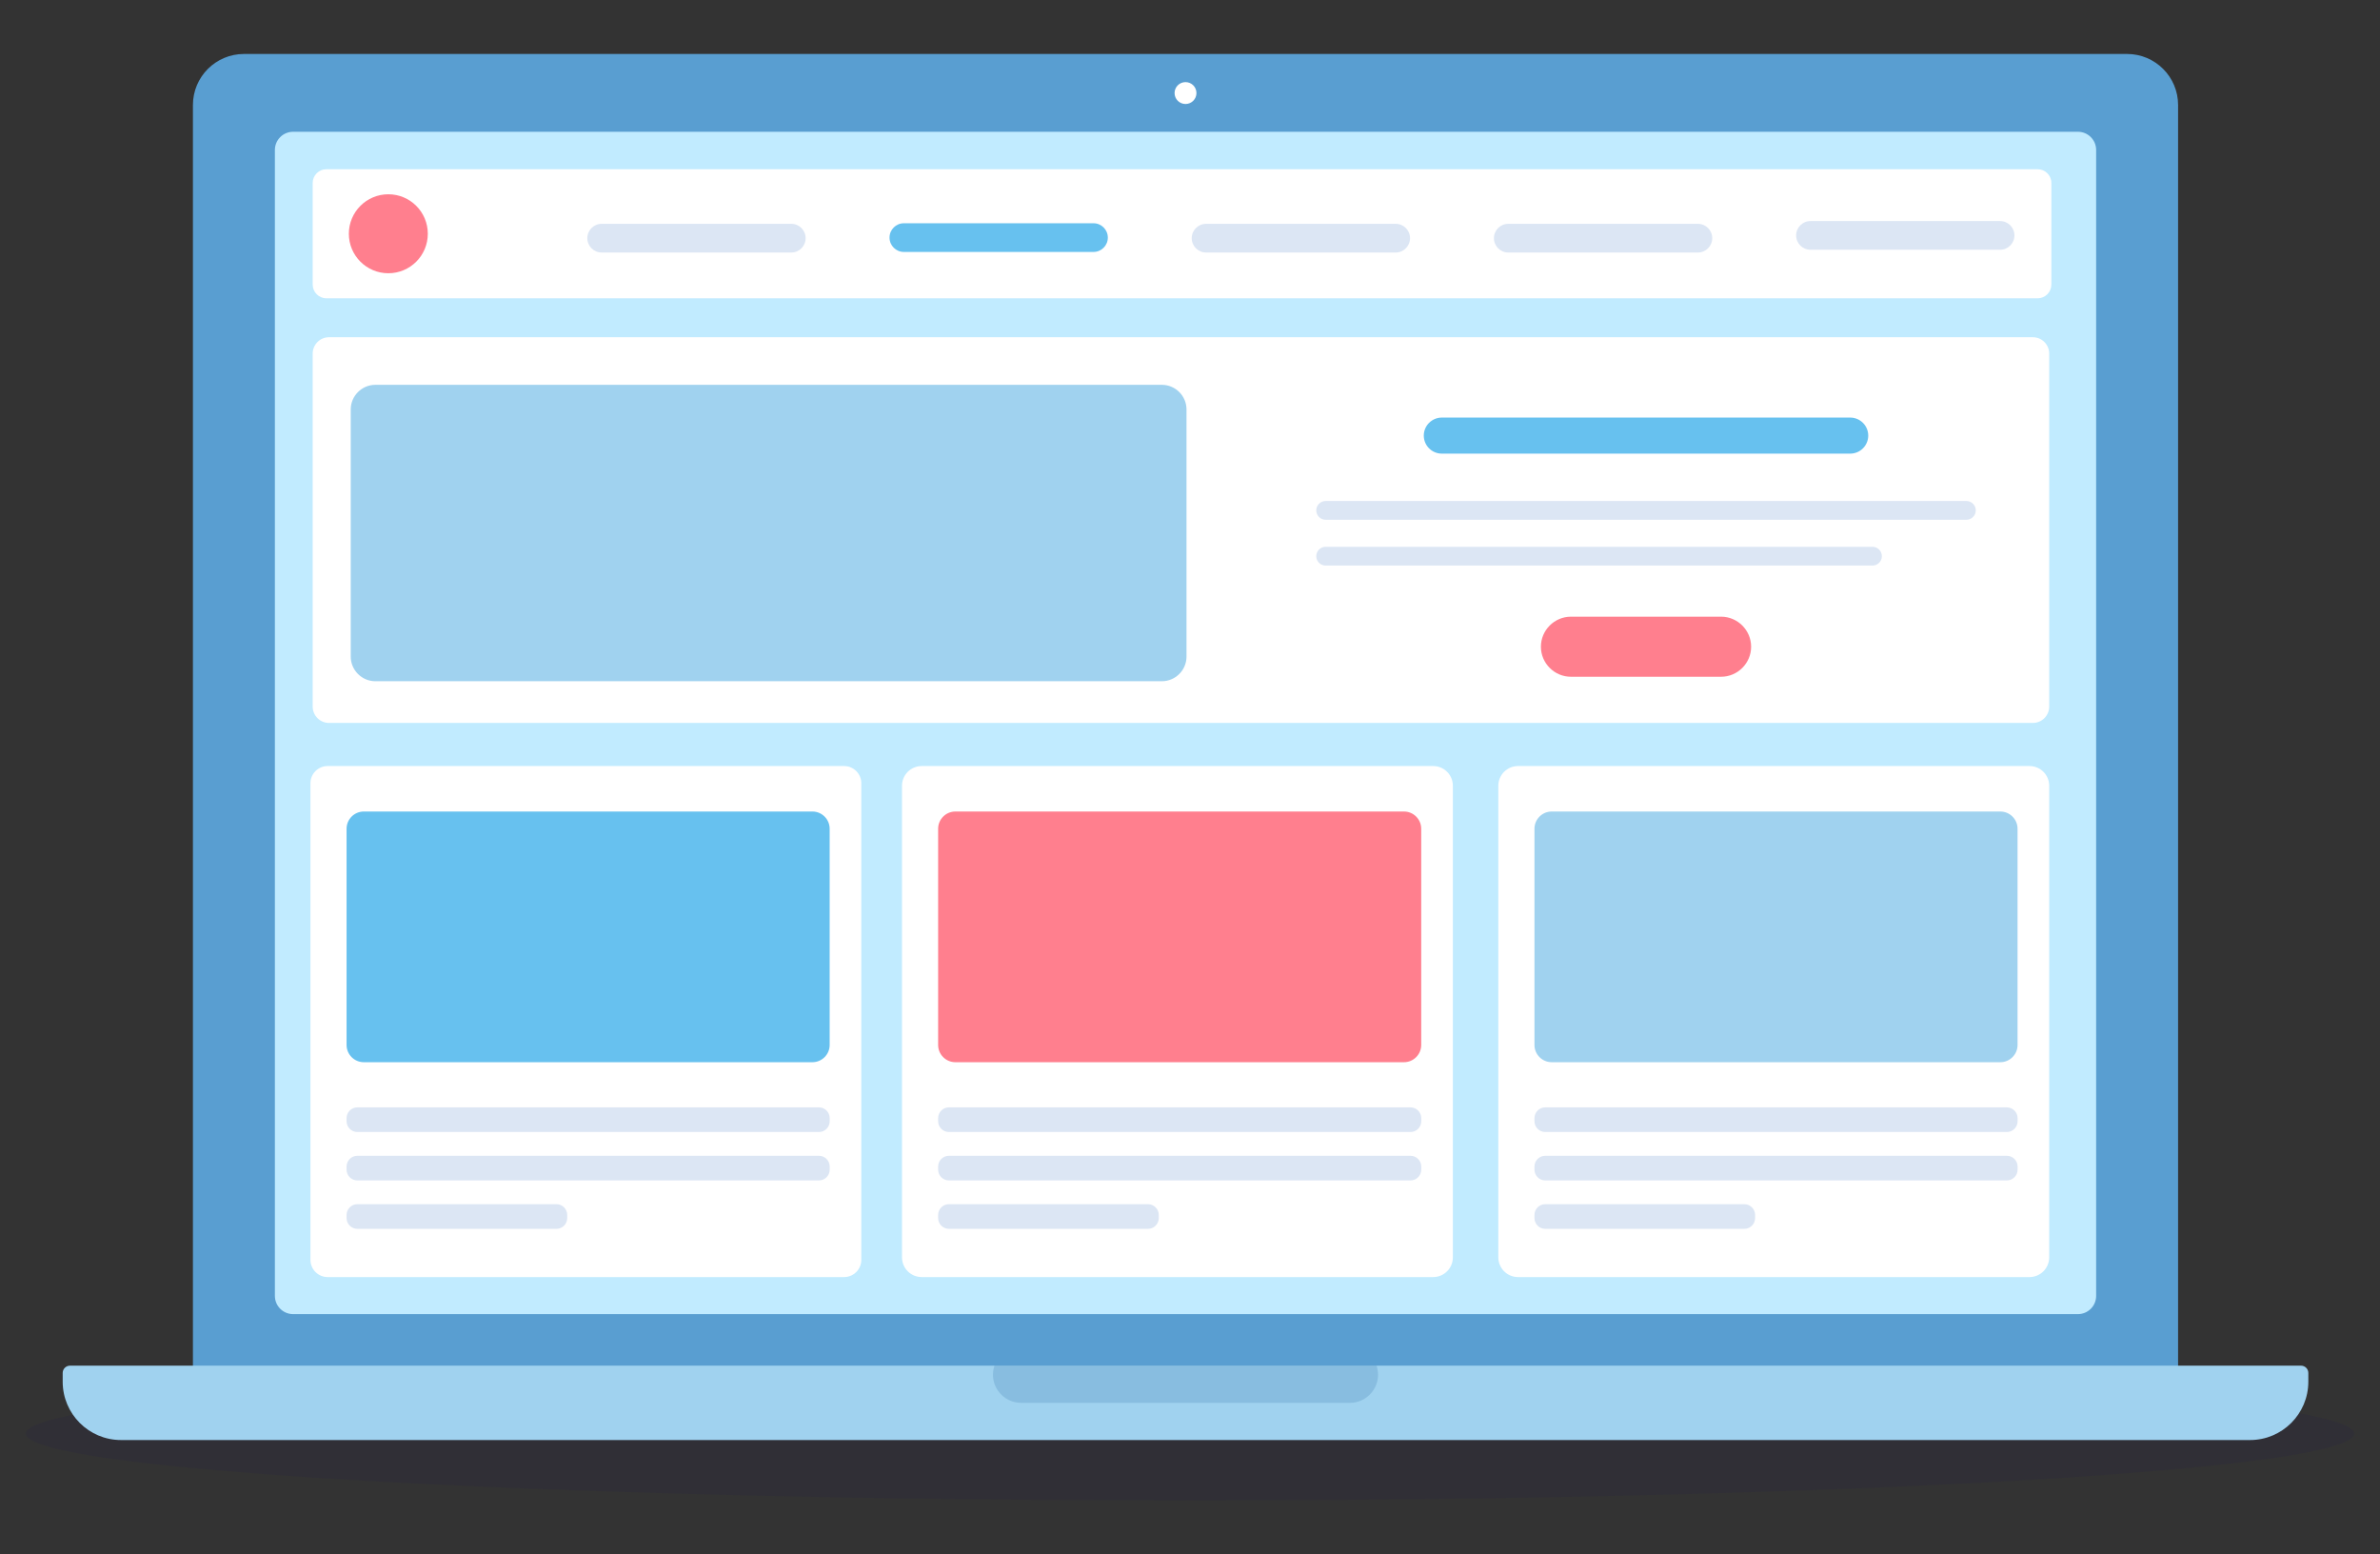 <?xml version="1.0" encoding="utf-8"?>
<!-- Generator: Adobe Illustrator 24.0.3, SVG Export Plug-In . SVG Version: 6.00 Build 0)  -->
<svg version="1.1" id="Layer_1" xmlns="http://www.w3.org/2000/svg" xmlns:xlink="http://www.w3.org/1999/xlink" x="0px" y="0px"
	 viewBox="0 0 384.63 251.157" style="enable-background:new 0 0 384.63 251.157;" xml:space="preserve">
<rect x="0" y="0" width="384.63" height="251.157" fill="#333333" stroke="none"/>
<style type="text/css">
	.st0{opacity:0.1;fill:#150D53;}
	.st1{fill:#599ED1;}
	.st2{fill:#C1EBFF;}
	.st3{fill:#FFFFFF;}
	.st4{fill:#67C1EF;}
	.st5{fill:#DCE6F4;}
	.st6{fill:#FF7F8E;}
	.st7{fill:#A0D2EF;}
	.st8{opacity:0.3;fill:#508EBC;}
</style>
<g>
	<ellipse class="st0" cx="192.315" cy="231.635" rx="188.121" ry="10.801"/>
	<g id="laptop_1_">
		<g>
			<path class="st1" d="M352.001,221.951H31.179V16.969c0-4.556,3.693-8.249,8.249-8.249h304.323c4.556,0,8.249,3.693,8.249,8.249
				V221.951z"/>
			<path class="st2" d="M335.81,212.328H47.37c-1.627,0-2.946-1.319-2.946-2.946V24.236c0-1.627,1.319-2.946,2.946-2.946H335.81
				c1.627,0,2.946,1.319,2.946,2.946v185.146C338.756,211.009,337.437,212.328,335.81,212.328z"/>
			<g>
				<path class="st3" d="M329.305,48.196H52.746c-1.222,0-2.213-0.991-2.213-2.213V29.557c0-1.222,0.991-2.213,2.213-2.213h276.56
					c1.222,0,2.213,0.991,2.213,2.213v16.425C331.518,47.205,330.527,48.196,329.305,48.196z"/>
				<g>
					<path class="st4" d="M176.718,40.708h-30.645c-1.28,0-2.318-1.038-2.318-2.318l0,0c0-1.28,1.038-2.318,2.318-2.318h30.645
						c1.28,0,2.318,1.038,2.318,2.318l0,0C179.036,39.67,177.998,40.708,176.718,40.708z"/>
					<g>
						<g>
							<path class="st5" d="M225.557,40.801h-30.645c-1.28,0-2.318-1.038-2.318-2.318l0,0c0-1.28,1.038-2.318,2.318-2.318h30.645
								c1.28,0,2.318,1.038,2.318,2.318l0,0C227.875,39.763,226.837,40.801,225.557,40.801z"/>
						</g>
					</g>
					<g>
						<g>
							<path class="st5" d="M127.88,40.801H97.235c-1.28,0-2.318-1.038-2.318-2.318l0,0c0-1.28,1.038-2.318,2.318-2.318h30.645
								c1.28,0,2.318,1.038,2.318,2.318l0,0C130.198,39.763,129.16,40.801,127.88,40.801z"/>
						</g>
					</g>
					<g>
						<g>
							<path class="st5" d="M274.395,40.801H243.75c-1.28,0-2.318-1.038-2.318-2.318l0,0c0-1.28,1.038-2.318,2.318-2.318h30.645
								c1.28,0,2.318,1.038,2.318,2.318l0,0C276.713,39.763,275.675,40.801,274.395,40.801z"/>
						</g>
					</g>
					<g>
						<g>
							<path class="st5" d="M323.234,40.355h-30.645c-1.28,0-2.318-1.038-2.318-2.318l0,0c0-1.28,1.038-2.318,2.318-2.318h30.645
								c1.28,0,2.318,1.038,2.318,2.318l0,0C325.552,39.317,324.514,40.355,323.234,40.355z"/>
						</g>
					</g>
				</g>
				<path class="st6" d="M62.758,44.15L62.758,44.15c-3.524,0-6.38-2.856-6.38-6.38l0,0c0-3.524,2.856-6.38,6.38-6.38l0,0
					c3.524,0,6.38,2.856,6.38,6.38l0,0C69.138,41.294,66.282,44.15,62.758,44.15z"/>
				<g>
					<path class="st3" d="M136.413,206.342H52.952c-1.536,0-2.782-1.246-2.782-2.782v-77.006c0-1.536,1.246-2.782,2.782-2.782
						h83.461c1.536,0,2.782,1.246,2.782,2.782v77.006C139.195,205.096,137.95,206.342,136.413,206.342z"/>
					<path class="st5" d="M132.35,182.904H57.748c-0.956,0-1.739-0.783-1.739-1.739v-0.503c0-0.956,0.783-1.739,1.739-1.739h74.601
						c0.956,0,1.739,0.783,1.739,1.739v0.503C134.089,182.121,133.306,182.904,132.35,182.904z"/>
					<path class="st5" d="M132.35,190.727H57.748c-0.956,0-1.739-0.783-1.739-1.739v-0.503c0-0.956,0.783-1.739,1.739-1.739h74.601
						c0.956,0,1.739,0.783,1.739,1.739v0.503C134.089,189.944,133.306,190.727,132.35,190.727z"/>
					<path class="st5" d="M89.929,198.549H57.748c-0.956,0-1.739-0.783-1.739-1.739v-0.503c0-0.956,0.783-1.739,1.739-1.739h32.181
						c0.956,0,1.739,0.783,1.739,1.739v0.503C91.668,197.767,90.885,198.549,89.929,198.549z"/>
					<path class="st4" d="M131.298,171.625H58.791c-1.53,0-2.782-1.252-2.782-2.782v-34.94c0-1.53,1.252-2.782,2.782-2.782h72.507
						c1.53,0,2.782,1.252,2.782,2.782v34.94C134.08,170.373,132.828,171.625,131.298,171.625z"/>
				</g>
				<g>
					<path class="st3" d="M231.613,206.342h-82.657c-1.759,0-3.184-1.426-3.184-3.184v-76.201c0-1.759,1.426-3.184,3.184-3.184
						h82.657c1.759,0,3.184,1.426,3.184,3.184v76.201C234.797,204.916,233.371,206.342,231.613,206.342z"/>
					<path class="st5" d="M227.951,182.904H153.35c-0.956,0-1.739-0.783-1.739-1.739v-0.503c0-0.956,0.783-1.739,1.739-1.739h74.601
						c0.956,0,1.739,0.783,1.739,1.739v0.503C229.69,182.121,228.908,182.904,227.951,182.904z"/>
					<path class="st5" d="M227.951,190.727H153.35c-0.956,0-1.739-0.783-1.739-1.739v-0.503c0-0.956,0.783-1.739,1.739-1.739h74.601
						c0.956,0,1.739,0.783,1.739,1.739v0.503C229.69,189.944,228.908,190.727,227.951,190.727z"/>
					<path class="st5" d="M185.53,198.549H153.35c-0.956,0-1.739-0.783-1.739-1.739v-0.503c0-0.956,0.783-1.739,1.739-1.739h32.181
						c0.956,0,1.739,0.783,1.739,1.739v0.503C187.269,197.767,186.487,198.549,185.53,198.549z"/>
					<path class="st6" d="M226.9,171.625h-72.507c-1.53,0-2.782-1.252-2.782-2.782v-34.94c0-1.53,1.252-2.782,2.782-2.782H226.9
						c1.53,0,2.782,1.252,2.782,2.782v34.94C229.682,170.373,228.43,171.625,226.9,171.625z"/>
				</g>
				<g>
					<path class="st3" d="M327.985,206.342h-82.657c-1.759,0-3.184-1.426-3.184-3.184v-76.201c0-1.759,1.426-3.184,3.184-3.184
						h82.657c1.759,0,3.184,1.426,3.184,3.184v76.201C331.17,204.916,329.744,206.342,327.985,206.342z"/>
					<path class="st5" d="M324.324,182.904h-74.601c-0.956,0-1.739-0.783-1.739-1.739v-0.503c0-0.956,0.783-1.739,1.739-1.739
						h74.601c0.956,0,1.739,0.783,1.739,1.739v0.503C326.063,182.121,325.28,182.904,324.324,182.904z"/>
					<path class="st5" d="M324.324,190.727h-74.601c-0.956,0-1.739-0.783-1.739-1.739v-0.503c0-0.956,0.783-1.739,1.739-1.739
						h74.601c0.956,0,1.739,0.783,1.739,1.739v0.503C326.063,189.944,325.28,190.727,324.324,190.727z"/>
					<path class="st5" d="M281.903,198.549h-32.181c-0.956,0-1.739-0.783-1.739-1.739v-0.503c0-0.956,0.783-1.739,1.739-1.739
						h32.181c0.956,0,1.739,0.783,1.739,1.739v0.503C283.642,197.767,282.86,198.549,281.903,198.549z"/>
					<path class="st7" d="M323.273,171.625h-72.507c-1.53,0-2.782-1.252-2.782-2.782v-34.94c0-1.53,1.252-2.782,2.782-2.782h72.507
						c1.53,0,2.782,1.252,2.782,2.782v34.94C326.055,170.373,324.803,171.625,323.273,171.625z"/>
				</g>
				<path class="st3" d="M328.525,116.809H53.177c-1.46,0-2.644-1.184-2.644-2.644V57.132c0-1.46,1.184-2.644,2.644-2.644h275.348
					c1.461,0,2.644,1.184,2.644,2.644v57.032C331.17,115.625,329.986,116.809,328.525,116.809z"/>
				<g>
					<g>
						<g>
							<path class="st5" d="M317.787,83.981H214.236c-0.837,0-1.516-0.679-1.516-1.516l0,0c0-0.837,0.679-1.516,1.516-1.516h103.551
								c0.837,0,1.516,0.679,1.516,1.516l0,0C319.303,83.302,318.624,83.981,317.787,83.981z"/>
						</g>
						<g>
							<path class="st5" d="M302.612,91.382h-88.376c-0.837,0-1.516-0.679-1.516-1.516l0,0c0-0.837,0.679-1.516,1.516-1.516h88.376
								c0.837,0,1.516,0.679,1.516,1.516l0,0C304.127,90.704,303.449,91.382,302.612,91.382z"/>
						</g>
					</g>
					<g>
						<path class="st4" d="M299.013,73.294h-66.004c-1.608,0-2.912-1.304-2.912-2.912l0,0c0-1.608,1.304-2.912,2.912-2.912h66.004
							c1.608,0,2.912,1.304,2.912,2.912l0,0C301.925,71.99,300.621,73.294,299.013,73.294z"/>
					</g>
					<path class="st6" d="M278.144,109.346h-24.266c-2.669,0-4.853-2.184-4.853-4.853v0c0-2.669,2.184-4.853,4.853-4.853h24.266
						c2.669,0,4.853,2.184,4.853,4.853v0C282.997,107.162,280.814,109.346,278.144,109.346z"/>
				</g>
				<path class="st7" d="M187.772,110.068H60.661c-2.188,0-3.979-1.79-3.979-3.979V66.157c0-2.188,1.79-3.979,3.979-3.979h127.111
					c2.188,0,3.979,1.79,3.979,3.979v39.932C191.751,108.278,189.96,110.068,187.772,110.068z"/>
			</g>
		</g>
		<path class="st7" d="M363.621,232.673H19.559c-5.207,0-9.428-4.221-9.428-9.428v-1.41c0-0.651,0.528-1.178,1.178-1.178h360.56
			c0.651,0,1.178,0.528,1.178,1.178v1.41C373.048,228.452,368.827,232.673,363.621,232.673z"/>
		<path class="st8" d="M160.472,222.122c0,2.498,2.044,4.542,4.543,4.542h53.151c2.498,0,4.542-2.044,4.542-4.542
			c0-0.513-0.09-1.005-0.249-1.465h-61.738C160.562,221.118,160.472,221.609,160.472,222.122z"/>
		<path class="st3" d="M193.358,15.035c0,0.976-0.791,1.768-1.768,1.768s-1.768-0.791-1.768-1.768s0.791-1.768,1.768-1.768
			S193.358,14.059,193.358,15.035z"/>
	</g>
</g>
</svg>

